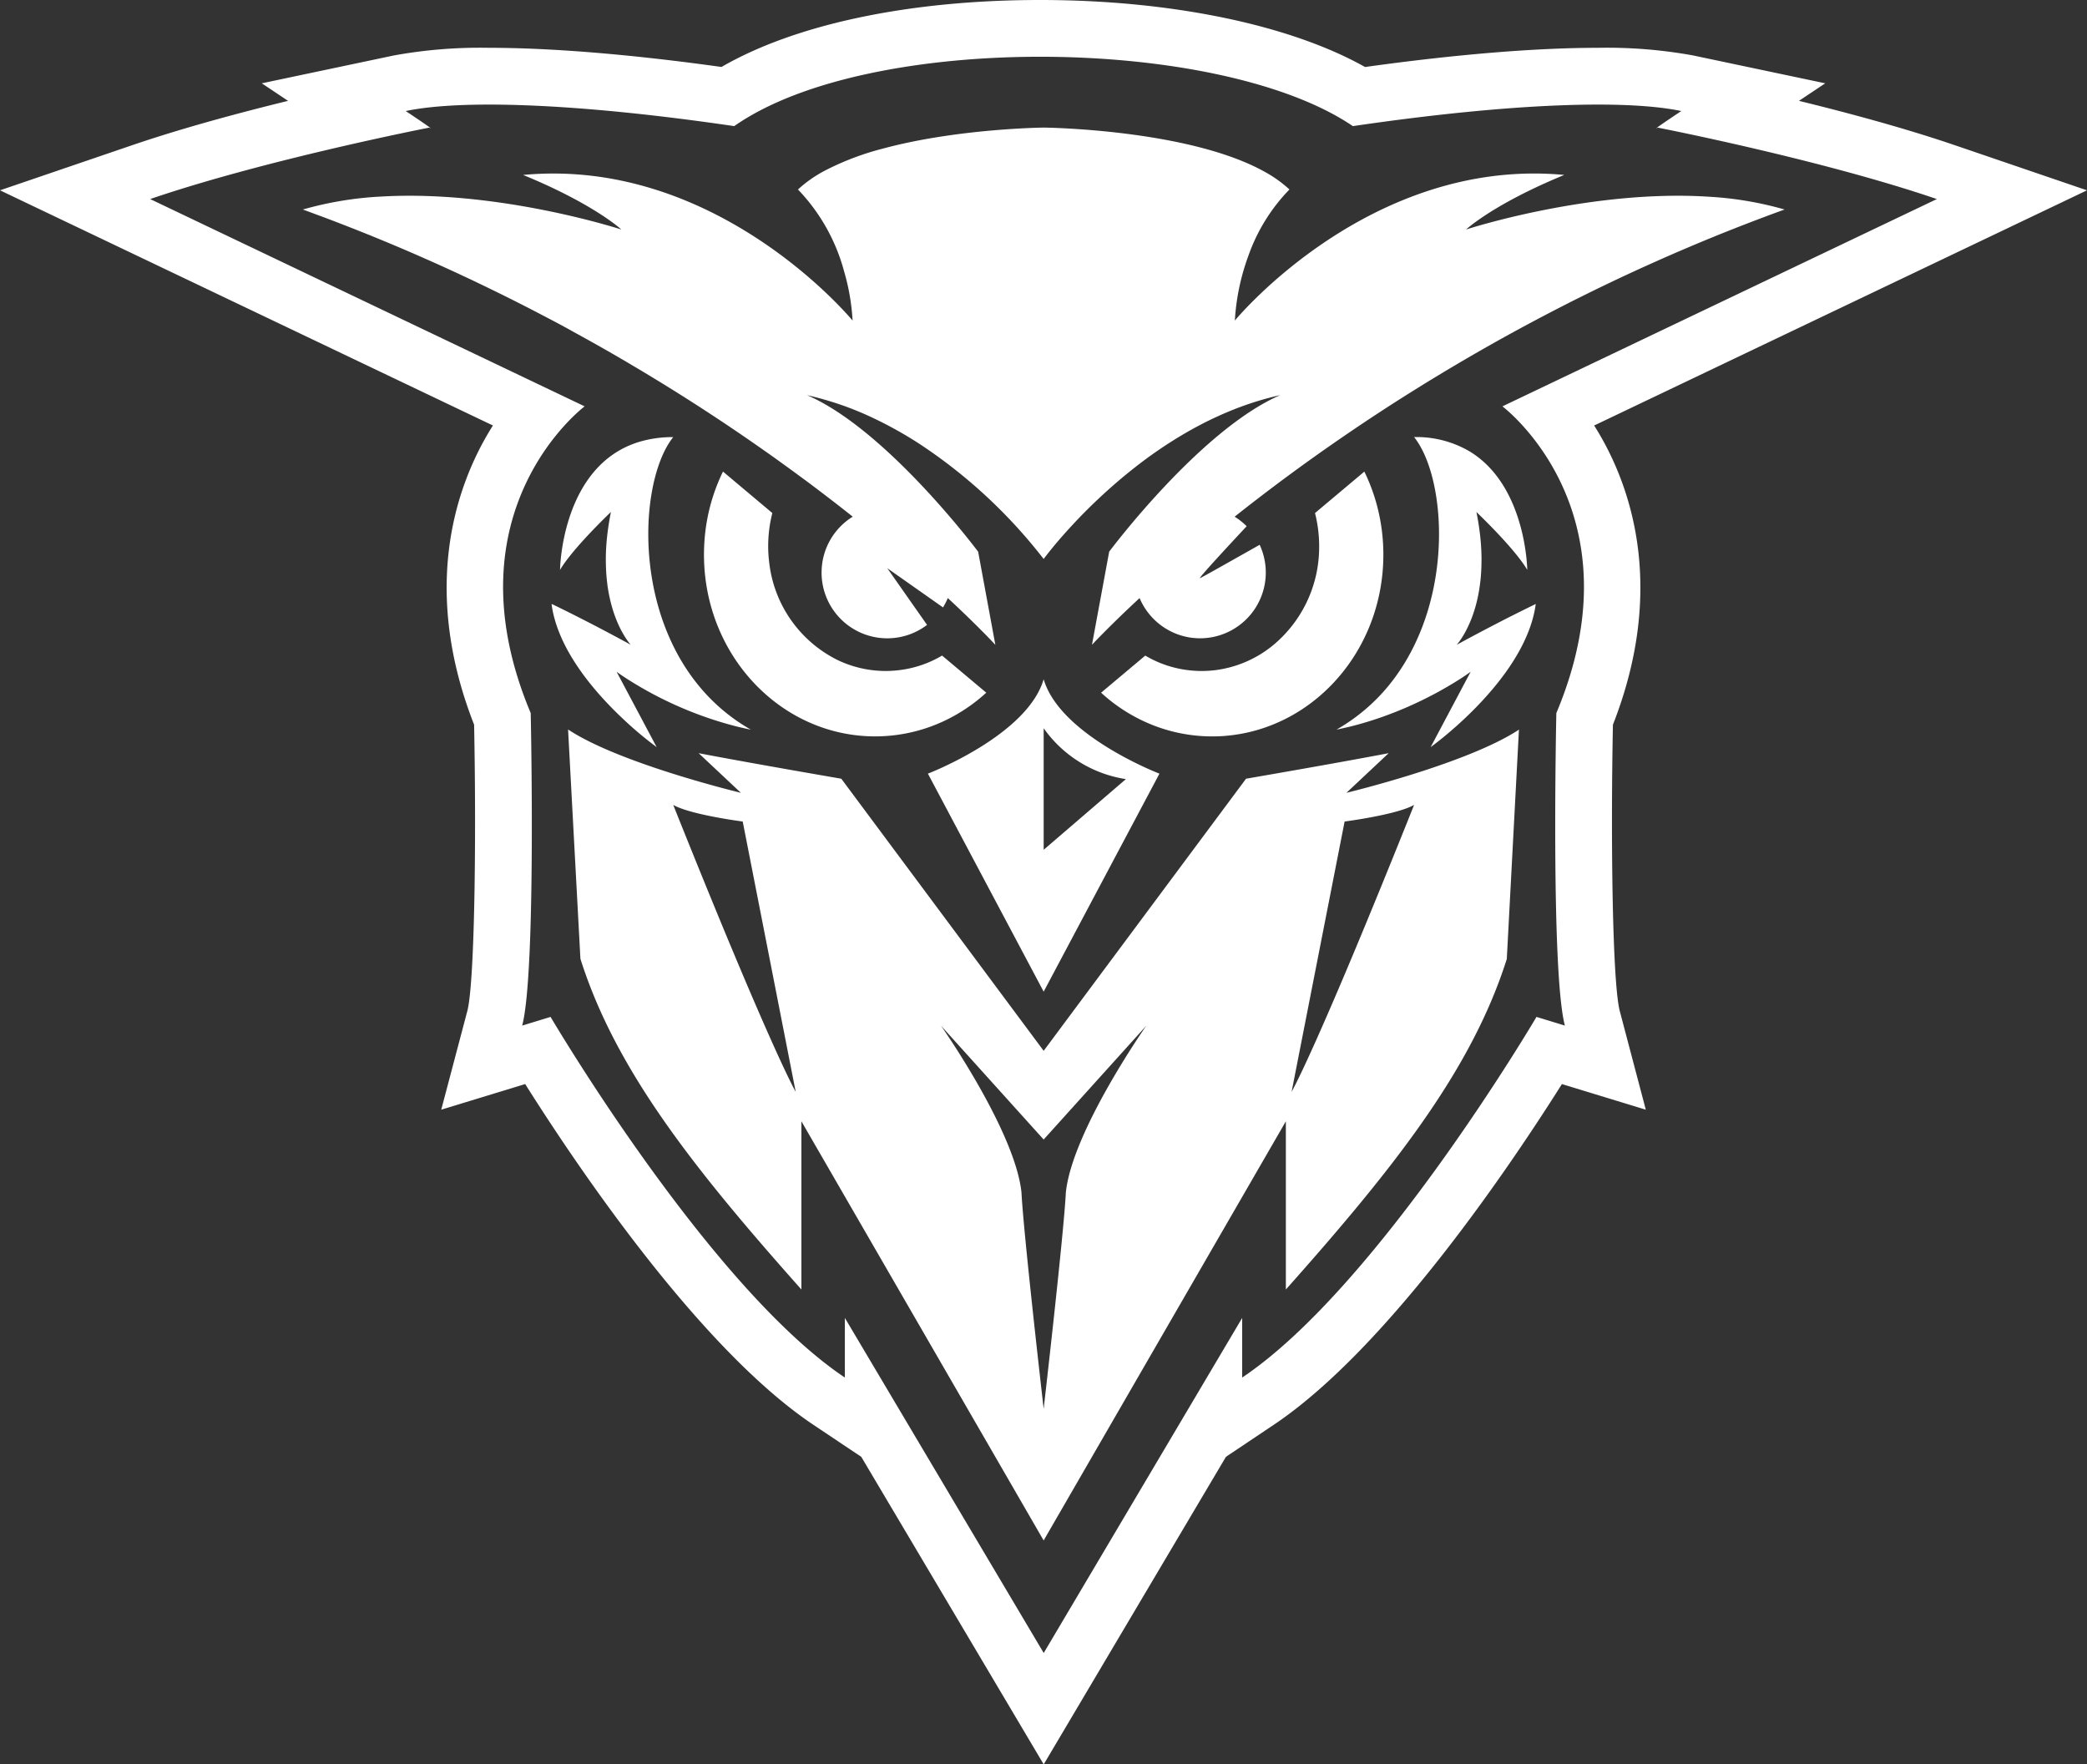 <svg xmlns="http://www.w3.org/2000/svg" width="414" height="349.986" viewBox="0 0 414 349.986">
  <rect x="0" y="0" width="414" height="349.986" fill="#333333" stroke="none"/>
  <path id="owl-emblem" d="M153.209,101.768a26.731,26.731,0,0,0-.814,7.305c.025.892.1,1.771.208,2.636a24.682,24.682,0,0,0,13.575,19.231,22.427,22.427,0,0,0,3.126,1.21c.026.007.051.017.076.025.2.059.395.108.593.161.174.047.346.1.52.141l.058.012a22.046,22.046,0,0,0,5.774.6c.37-.011.735-.037,1.1-.065a21.687,21.687,0,0,0,9.455-2.983l8.767,7.363a33.548,33.548,0,0,1-6.426,4.62,32.182,32.182,0,0,1-19.936,3.758c-16.294-2.2-29.12-16.723-29.622-34.685-.036-1.279-.005-2.545.083-3.794a37.163,37.163,0,0,1,3.673-13.76l8.705,7.314Zm168.111,98.8,5.16,19.556-16.642-5.083c-10.061,15.955-34.551,52.433-57.148,67.577l-9.5,6.362-36.149,61.007-36.187-61-9.523-6.372c-22.608-15.143-47.1-51.621-57.148-67.577l-16.653,5.083,5.17-19.556c1.444-5.489,1.811-33.305,1.35-56.814-10.1-25.748-4.55-46.259,3.732-59.349L0,37.751l26.148-8.924c9.814-3.353,21.093-6.4,30.995-8.82l-5.214-3.48,26.236-5.533A95.64,95.64,0,0,1,97.013,9.484c12.36,0,28.234,1.306,46.11,3.8C157.783,4.8,180.435,0,206.325,0c25.934,0,49.552,4.913,64.464,13.293,17.926-2.5,33.832-3.809,46.2-3.809a95.563,95.563,0,0,1,18.848,1.509l26.236,5.533-5.214,3.48c9.9,2.42,21.181,5.467,30.989,8.82L414,37.751,316.236,84.405c8.272,13.09,13.826,33.6,3.721,59.349C319.491,167.262,319.876,195.079,321.319,200.568Zm-12.586-59.124c16.9-40.189-10.7-60.837-10.7-60.837l86.183-41.121c-23.091-7.887-55.37-14.172-55.37-14.172a2.137,2.137,0,0,1-.3.149c.049-.088.922-.735,4.973-3.436-10.7-2.256-33.234-1.69-65.151,2.991-26.384-17.92-95.953-18.766-122.722,0-31.928-4.682-54.459-5.247-65.162-2.991,4.05,2.7,4.923,3.348,4.973,3.436a2.136,2.136,0,0,1-.3-.149S52.884,31.6,29.788,39.485l86.189,41.121s-27.6,20.649-10.7,60.837c0,0,1.125,51.325-1.691,61.995l5.631-1.723s31.467,53.515,58.378,71.54V261.427l39.447,66.468,39.37-66.468v11.828c26.917-18.025,58.383-71.54,58.383-71.54l5.632,1.723C307.608,192.768,308.733,141.444,308.733,141.444Zm-65.7,4.528a32,32,0,0,0,8.053-1.706c13.188-4.617,22.882-17.6,23.317-33.169a38.174,38.174,0,0,0-.746-8.659,36.874,36.874,0,0,0-3.012-8.891h0l-9.786,8.222h0a26.986,26.986,0,0,1,.721,4.267,26.435,26.435,0,0,1,.093,3.037,25.237,25.237,0,0,1-9.043,18.845,22.525,22.525,0,0,1-11.35,4.99,22.076,22.076,0,0,1-3.533.183c-.423-.012-.84-.039-1.257-.074a21.676,21.676,0,0,1-9.3-2.973l-2.3,1.933-6.465,5.428h0A33.151,33.151,0,0,0,229.1,144a32.23,32.23,0,0,0,13.934,1.976ZM114.271,66.108q1.19.653,2.365,1.307c.319.177.639.355.957.534q1.532.86,3.039,1.72,1.968,1.127,3.887,2.257c.477.281.946.561,1.419.842.937.557,1.871,1.114,2.791,1.672.559.338,1.119.676,1.672,1.015.156.1.316.191.472.288.118.072.233.144.35.216.707.435,1.4.869,2.1,1.3.262.164.526.324.787.49.16.1.319.2.478.3q1.09.685,2.161,1.369l.522.334.936.6q2.507,1.615,4.918,3.217l.507.338q1.178.786,2.33,1.568l.564.382c.676.46,1.342.918,2.006,1.376.56.386,1.118.771,1.667,1.157.366.255.733.511,1.094.765.213.15.427.3.638.448q1.375.963,2.7,1.921t2.624,1.9l.817.6c.5.369,1,.739,1.5,1.1l.227.168.143.107c.518.386,1.026.768,1.534,1.151.262.2.525.391.783.592.333.248.66.5.986.747q2.338,1.782,4.524,3.5c.466.367.935.735,1.389,1.1h0a13.047,13.047,0,0,0-5.48,6.864l-.024.07q-.119.354-.218.717l-.018.062c-.07.262-.133.526-.186.793l-.008.043c-.046.235-.085.472-.118.712-.011.073-.019.147-.028.22-.024.192-.043.384-.058.579-.006.076-.012.151-.017.227-.016.262-.026.526-.026.792A13.031,13.031,0,0,0,183.9,123.956l-7.886-11.243,11.052,7.774c.181-.29.348-.591.506-.9l.02-.04c.154-.3.294-.605.425-.917v0c.337.313.661.615.98.914l.388.365.227.214.585.552.064.06.792.755.461.444.152.147.6.583.763.747c.121.121.242.236.357.351s.231.231.346.34.247.242.362.362l.395.395c.192.2.378.379.555.56.088.082.175.17.258.258.2.2.384.39.556.567l.068.07.3.313.209.217.252.265c.11.121.208.219.3.313s.165.175.225.241l.049.049c.126.132.187.2.187.2v0h0l-3.413-18.472s-2.694-3.608-6.914-8.432c-6.707-7.667-17.272-18.408-27.025-22.621A62.661,62.661,0,0,1,173.381,83a78.224,78.224,0,0,1,9.271,5.218,102.529,102.529,0,0,1,24.38,22.664v0h0s.3-.411.878-1.141c.143-.187.3-.39.483-.609s.373-.461.587-.719c.1-.131.214-.263.334-.4.137-.17.291-.352.445-.532.093-.11.192-.225.291-.34.521-.609,1.115-1.284,1.768-2,.329-.362.675-.741,1.038-1.131s.719-.774,1.109-1.175c.065-.076.141-.151.217-.227l.013-.014c.315-.326.635-.657.978-.994.2-.214.417-.428.637-.642.648-.642,1.328-1.306,2.042-1.97.236-.225.472-.45.714-.67q1.836-1.7,3.93-3.464c.156-.133.317-.265.478-.4l.285-.236q.3-.243.6-.488l.235-.191q.435-.349.883-.7l.378-.3c.126-.1.258-.2.384-.3.082-.06.165-.126.247-.187.285-.219.571-.439.861-.653.509-.38,1.03-.764,1.561-1.139l.045-.032c.26-.189.524-.372.787-.554l.3-.211.513-.351q.267-.182.537-.363.585-.394,1.188-.781l.413-.265.271-.173c.179-.11.361-.221.539-.336.4-.254.812-.5,1.223-.746l.064-.038c.285-.172.576-.341.866-.51l.517-.3c.263-.149.528-.3.794-.445.009-.006.018-.01.026-.015.147-.081.292-.163.44-.243.3-.163.6-.325.906-.483.149-.077.3-.159.445-.236.34-.181.681-.357,1.032-.527l.047-.023c.227-.114.457-.224.686-.335s.451-.22.681-.327l.434-.2.629-.29c.208-.094.416-.186.625-.278.342-.154.689-.3,1.036-.443.045-.024.093-.042.141-.062l.16-.068c.343-.143.689-.282,1.036-.419l.287-.115c.288-.112.58-.221.87-.33q.673-.251,1.356-.489c.11-.038.22-.08.331-.116s.252-.082.377-.124c.151-.051.3-.1.454-.149.252-.087.5-.164.758-.241l.028-.009.458-.14a.418.418,0,0,1,.057-.016c.251-.08.5-.154.759-.224.2-.057.391-.112.587-.166.23-.066.462-.127.7-.186s.473-.124.711-.183c.332-.083.667-.16,1-.237.147-.034.294-.07.442-.1-15.882,6.866-33.934,31.051-33.934,31.051l-3.414,18.475.009-.011.2-.212.03-.03.214-.229.061-.064.128-.135c.166-.174.367-.384.6-.622.1-.1.19-.194.3-.3l.049-.049c.159-.165.335-.346.522-.532.088-.093.187-.192.285-.291s.2-.208.308-.308c.127-.131.261-.267.4-.4.624-.624,1.342-1.333,2.151-2.12.03-.03.059-.059.092-.089l.45-.434q1.606-1.547,3.644-3.447c.113.269.238.532.369.792.024.047.048.094.072.141a13.094,13.094,0,0,0,.894,1.478l.094.132a13.113,13.113,0,0,0,1.088,1.323l.116.122a13.109,13.109,0,0,0,1.259,1.147l.139.11a12.991,12.991,0,0,0,1.408.953c.054.032.108.063.164.094a12.961,12.961,0,0,0,1.533.741l.186.074a12.9,12.9,0,0,0,1.639.511l.205.047c.281.062.564.12.852.164h0c.287.044.579.075.872.1l.219.016c.3.02.593.034.893.034a13.043,13.043,0,0,0,11.818-18.544c-4.112,2.321-11.243,6.354-11.818,6.613s5.566-6.354,9.238-10.3c-.178-.179-.363-.35-.551-.519l-.008-.007a13.009,13.009,0,0,0-1.825-1.362c.842-.67,1.708-1.35,2.588-2.036q2.723-2.123,5.679-4.34c.375-.281.742-.559,1.123-.841.147-.111.3-.221.449-.332q.821-.609,1.659-1.224c.377-.276.756-.553,1.141-.832q2.157-1.569,4.415-3.167l.169-.12.019-.013c.717-.505,1.448-1.015,2.18-1.524q.631-.438,1.266-.876l.447-.306q1.357-.932,2.749-1.873c.409-.276.819-.553,1.232-.829l1.009-.675q1.148-.764,2.32-1.531l.6-.393q4.014-2.618,8.3-5.262c.315-.2.627-.392.946-.583.363-.227.733-.449,1.1-.672q2.337-1.423,4.747-2.846c.286-.168.566-.337.853-.505l.287-.167q3.221-1.886,6.572-3.765l.358-.2q1.594-.89,3.216-1.777l.321-.175q1.58-.861,3.19-1.719c.117-.062.234-.126.355-.189l.619-.328q1.341-.711,2.7-1.418.478-.249.959-.5c.445-.23.9-.459,1.345-.688.783-.4,1.566-.8,2.358-1.2.775-.39,1.558-.777,2.341-1.164.39-.193.773-.386,1.165-.578l.542-.264q1.388-.678,2.793-1.351l.639-.306c.173-.083.348-.166.522-.248q1.307-.621,2.631-1.235c.361-.168.722-.338,1.084-.5,1.01-.472,2.031-.933,3.057-1.394q1.129-.511,2.264-1.013c.726-.322,1.452-.644,2.184-.964.2-.089.407-.179.612-.268.293-.128.591-.254.886-.38q1.011-.437,2.033-.868c.445-.191.888-.382,1.339-.568,1.229-.516,2.47-1.032,3.716-1.537.5-.209,1-.411,1.507-.61q1.268-.511,2.548-1.015.476-.191.957-.378c.473-.185.952-.368,1.428-.551q1.026-.4,2.057-.79c.48-.183.96-.366,1.444-.547q2.026-.766,4.073-1.5h0a68.128,68.128,0,0,0-14.8-2.523c-23.637-1.586-48.349,6.479-48.389,6.492.049-.045,3.793-3.508,13.047-7.965,1.911-.92,4.051-1.881,6.448-2.864h0c-38.559-3.6-65.248,28.753-65.355,28.884a44.652,44.652,0,0,1,2.707-12.907,35.889,35.889,0,0,1,8.123-13.089,24.687,24.687,0,0,0-4.911-3.51c-15.192-8.481-43.835-8.769-43.835-8.769s-17.23.174-32.053,4.209a54.187,54.187,0,0,0-11.363,4.332,25.226,25.226,0,0,0-5.334,3.738,37.418,37.418,0,0,1,9.148,16.227,43.134,43.134,0,0,1,1.686,9.771c-.005-.006-.427-.519-1.238-1.4-5.669-6.2-30.34-30.639-64.12-27.483h0c2.233.915,4.247,1.813,6.057,2.674,9.5,4.528,13.356,8.077,13.438,8.152-.221-.072-24.237-7.877-47.517-6.546a69.062,69.062,0,0,0-15.671,2.578h0c.846.306,1.682.62,2.52.93.532.2,1.069.392,1.6.591.386.144.768.291,1.152.436q1.3.491,2.577.99l.1.039c.6.231,1.208.472,1.811.708.442.171.877.348,1.316.522.546.218,1.094.433,1.637.653.423.168.843.336,1.262.511q1.485.605,2.954,1.219.7.29,1.388.582,1.782.752,3.543,1.513l.128.055.092.04c.993.432,1.973.868,2.954,1.3q.974.434,1.943.869,1.378.622,2.742,1.249c.129.059.258.117.386.177.222.1.44.2.659.306.375.174.745.35,1.118.525.923.43,1.846.86,2.756,1.3l.173.083c.8.383,1.594.768,2.387,1.154.536.26,1.071.52,1.6.781q1.584.78,3.146,1.565l.753.381q1.5.758,2.974,1.521.441.228.88.457,1.539.8,3.056,1.6l.2.1.107.057c.96.511,1.908,1.024,2.853,1.538C113.314,65.585,113.793,65.846,114.271,66.108Zm189.621,54.067-.153.076c-1.16.566-2.3,1.134-3.41,1.69l-.147.074c-.478.241-.955.477-1.416.714-.231.121-.461.236-.686.351-.353.184-.7.363-1.046.542l-1.143.593-.072.037c-3.945,2.054-6.721,3.585-6.858,3.66.017-.018.054-.06.112-.129.044-.049.1-.115.159-.2.115-.143.252-.329.417-.56.11-.159.231-.335.357-.532.085-.133.174-.279.264-.43.121-.2.246-.416.375-.651.07-.127.14-.258.212-.4.037-.071.075-.147.112-.221.029-.057.057-.11.086-.169.012-.024.023-.049.035-.073q.259-.528.522-1.145c.014-.033.028-.061.042-.095.03-.067.058-.14.088-.21l.007-.016c.023-.056.047-.11.07-.168.058-.147.115-.3.172-.453l.055-.143c.041-.114.083-.233.124-.35q.285-.805.544-1.725c.011-.039.023-.076.033-.116,0-.012.006-.024.009-.036.137-.5.264-1.022.382-1.569.011-.047.022-.094.031-.141a.675.675,0,0,1,.022-.1c.011-.049.022-.1.033-.159l.014-.074c.024-.118.046-.239.068-.359,0-.009,0-.018.005-.028,0-.029.01-.057.015-.086q.1-.534.181-1.1c0-.027.008-.052.012-.079.008-.05.014-.1.021-.154q.063-.449.117-.917c.007-.059.015-.115.022-.175s.01-.113.016-.169c.023-.219.044-.441.063-.667,0-.011,0-.02,0-.031.011-.11.022-.225.028-.34.006-.067.008-.137.013-.205.013-.193.026-.387.037-.585h0v0c.028-.524.042-1.065.048-1.618,0-.137.007-.271.007-.41,0-.055,0-.112,0-.166,0-.172,0-.345-.006-.519q-.006-.365-.018-.737c-.006-.182-.013-.365-.021-.55-.013-.282-.031-.569-.05-.858-.01-.15-.017-.3-.029-.447q-.049-.649-.12-1.32c-.014-.131-.031-.266-.046-.4q-.059-.524-.131-1.062-.029-.214-.06-.429-.086-.6-.189-1.213c-.015-.088-.028-.175-.043-.263-.091-.524-.187-1.055-.3-1.6,2.164,2.092,3.879,3.866,5.238,5.35,3.92,4.286,4.849,6.144,4.849,6.144v-.007l0,.005s-.179-16.691-11.428-23.506a20.824,20.824,0,0,0-11.024-2.847h0c6.275,7.819,8.083,31.3-3.641,47.474a37.132,37.132,0,0,1-11.753,10.557h0l0,0q.854-.172,1.688-.365l.448-.1c.175-.044.357-.082.532-.126a.437.437,0,0,1,.082-.022l.068-.017c1.131-.281,2.232-.59,3.306-.917l.105-.032.076-.024q1.908-.586,3.684-1.245l.06-.021.123-.047q1.535-.571,2.96-1.171l.029-.012.241-.1c1.22-.52,2.372-1.047,3.451-1.571l.183-.089q1.224-.6,2.312-1.178l.378-.2c.219-.121.434-.236.637-.346l.256-.144c.9-.5,1.705-.969,2.416-1.4l.006,0,.032-.02q.68-.413,1.237-.769l.141-.089.122-.079.222-.144c.1-.064.207-.133.3-.194l.264-.177c.134-.09.259-.173.373-.252l.1-.071c.11-.077.208-.143.3-.208.016-.011.027-.02.042-.03.277-.195.429-.307.446-.32L283.8,148.2l0,0,0,0s15.616-11.133,19.921-24.381a22.481,22.481,0,0,0,.928-4.013C304.4,119.928,304.145,120.054,303.892,120.175Zm-194.481-.368c1.191,9.049,8.59,17.55,14.24,22.85a71.681,71.681,0,0,0,6.611,5.544h0l-7.948-14.951a.189.189,0,0,1,.049.038.04.04,0,0,1,.014.007l.127.092.007.005c.137.1.34.247.6.428.154.1.329.225.527.352.005.005.016.011.022.016l.137.089q.253.168.547.357l.139.092.3.189.078.049c.078.049.15.1.231.145l.087.053q.558.348,1.214.739l.152.091.016.009q.452.268.948.551l.012.007a74.444,74.444,0,0,0,18.66,7.56l.009,0a.46.46,0,0,1,.082.022c.175.044.357.082.532.126l.345.079c.59.137,1.184.268,1.787.389l0,0h.007C124.834,131,125.674,96.518,133.55,86.705a23.241,23.241,0,0,0-6.519.877c-15.714,4.572-15.936,25.477-15.936,25.477h0v0s1.68-3.364,10.092-11.5c-.026.126-.045.246-.07.371-.072.365-.141.728-.2,1.085-.041.233-.078.461-.114.69q-.064.4-.123.788c-.033.224-.065.447-.095.668-.039.288-.073.573-.106.856-.02.175-.043.354-.061.527q-.071.672-.12,1.321c-.008.1-.013.206-.02.309-.024.354-.045.7-.061,1.046-.006.124-.01.246-.014.369-.012.333-.02.66-.025.984,0,.1,0,.2,0,.3,0,.078,0,.159,0,.237,0,.216.006.426.01.64q.006.345.016.681c.005.155.01.312.017.463,0,.05.006.1.008.15.009.183.018.365.03.544,0,.036,0,.072.006.108.005.131.016.264.028.395s.022.258.033.384a.051.051,0,0,0,0,.011c.016.177.035.348.053.522.008.073.013.148.022.219,0,.049.012.093.017.141.022.186.042.373.066.555,0,.013,0,.026,0,.039.016.131.033.263.055.4.015.108.032.215.049.321.022.139.044.275.067.411.009.054.017.11.028.162.022.137.044.275.072.411.009.043.018.085.026.128.026.137.054.269.081.4,0,.022.009.045.014.067s.014.062.02.093c.049.231.1.461.15.684,0,.017.007.035.011.051s.011.044.016.06.007.027.011.041c.062.259.126.515.192.762a.008.008,0,0,1,0,0c.008.031.018.06.026.091.075.275.152.544.231.8.027.093.055.189.083.279.011.028.016.055.028.082l.016.049.058.175c.031.095.062.187.094.279.026.077.052.158.078.232.035.1.071.194.107.291l.067.183c.015.04.031.084.045.124.041.107.081.2.122.306.053.133.105.264.158.39.018.044.036.091.055.133.038.087.072.17.11.258.012.028.024.055.036.083l.028.063.035.079c.07.15.136.3.205.44.057.12.114.234.171.348.033.068.068.138.1.2.066.13.131.253.2.375l.018.034.007.013a16.92,16.92,0,0,0,1.262,2.013c.032.043.062.082.092.121.1.127.18.232.245.31.014.017.034.043.046.057.06.071.1.115.115.132l-.631-.346c-.072-.038-.154-.082-.242-.131-.131-.071-.275-.154-.434-.236l-.122-.064c-.4-.216-.87-.47-1.41-.759l-.2-.109-.1-.053c-.662-.354-1.408-.75-2.226-1.181-.415-.218-.841-.443-1.29-.676-.3-.154-.6-.313-.917-.477-.072-.039-.148-.077-.219-.116-.214-.107-.43-.219-.648-.331-1.768-.91-3.707-1.891-5.708-2.873-.011-.006-.022-.011-.032-.018-.216-.107-.438-.213-.656-.319l-.457-.222Zm97.622,76.9-22.965-43.245s19.693-7.547,22.965-18.722C210.3,145.917,230,153.464,230,153.464Zm0-28.141,16.312-14.018a24.5,24.5,0,0,1-16.312-10.094Zm94.2-23.826a.511.511,0,0,0,.082-.011l-2.41,45.5c-6.982,22.042-22.5,41.588-43.827,65.562V222.424l-48.048,83.148-48.054-83.148V255.79c-21.335-23.985-36.862-43.542-43.838-65.6L112.688,144.7c10.253,6.806,34.282,12.563,34.282,12.563l-8.381-7.86c11,2.1,28.294,5.066,28.294,5.066h.005l40.145,53.976,40.145-53.975s17.295-2.969,28.294-5.066l-8.382,7.86s23.815-5.708,34.14-12.475A.182.182,0,0,1,301.236,144.742ZM157.844,216.578,147.333,162.96s-10.324-1.328-13.782-3.293C152.986,208.307,157.844,216.578,157.844,216.578ZM227.4,203.455l-20.369,22.586L186.66,203.455c.445.637,14.732,21.093,15.972,33.1.423,8.414,4.4,42.894,4.4,42.894s3.979-34.48,4.4-42.894C212.67,224.548,226.957,204.092,227.4,203.455Zm53.114-43.789c-3.458,1.965-13.782,3.293-13.782,3.293l-10.516,53.619S261.075,208.307,280.516,159.666Z" fill="#fff"/>
</svg>
